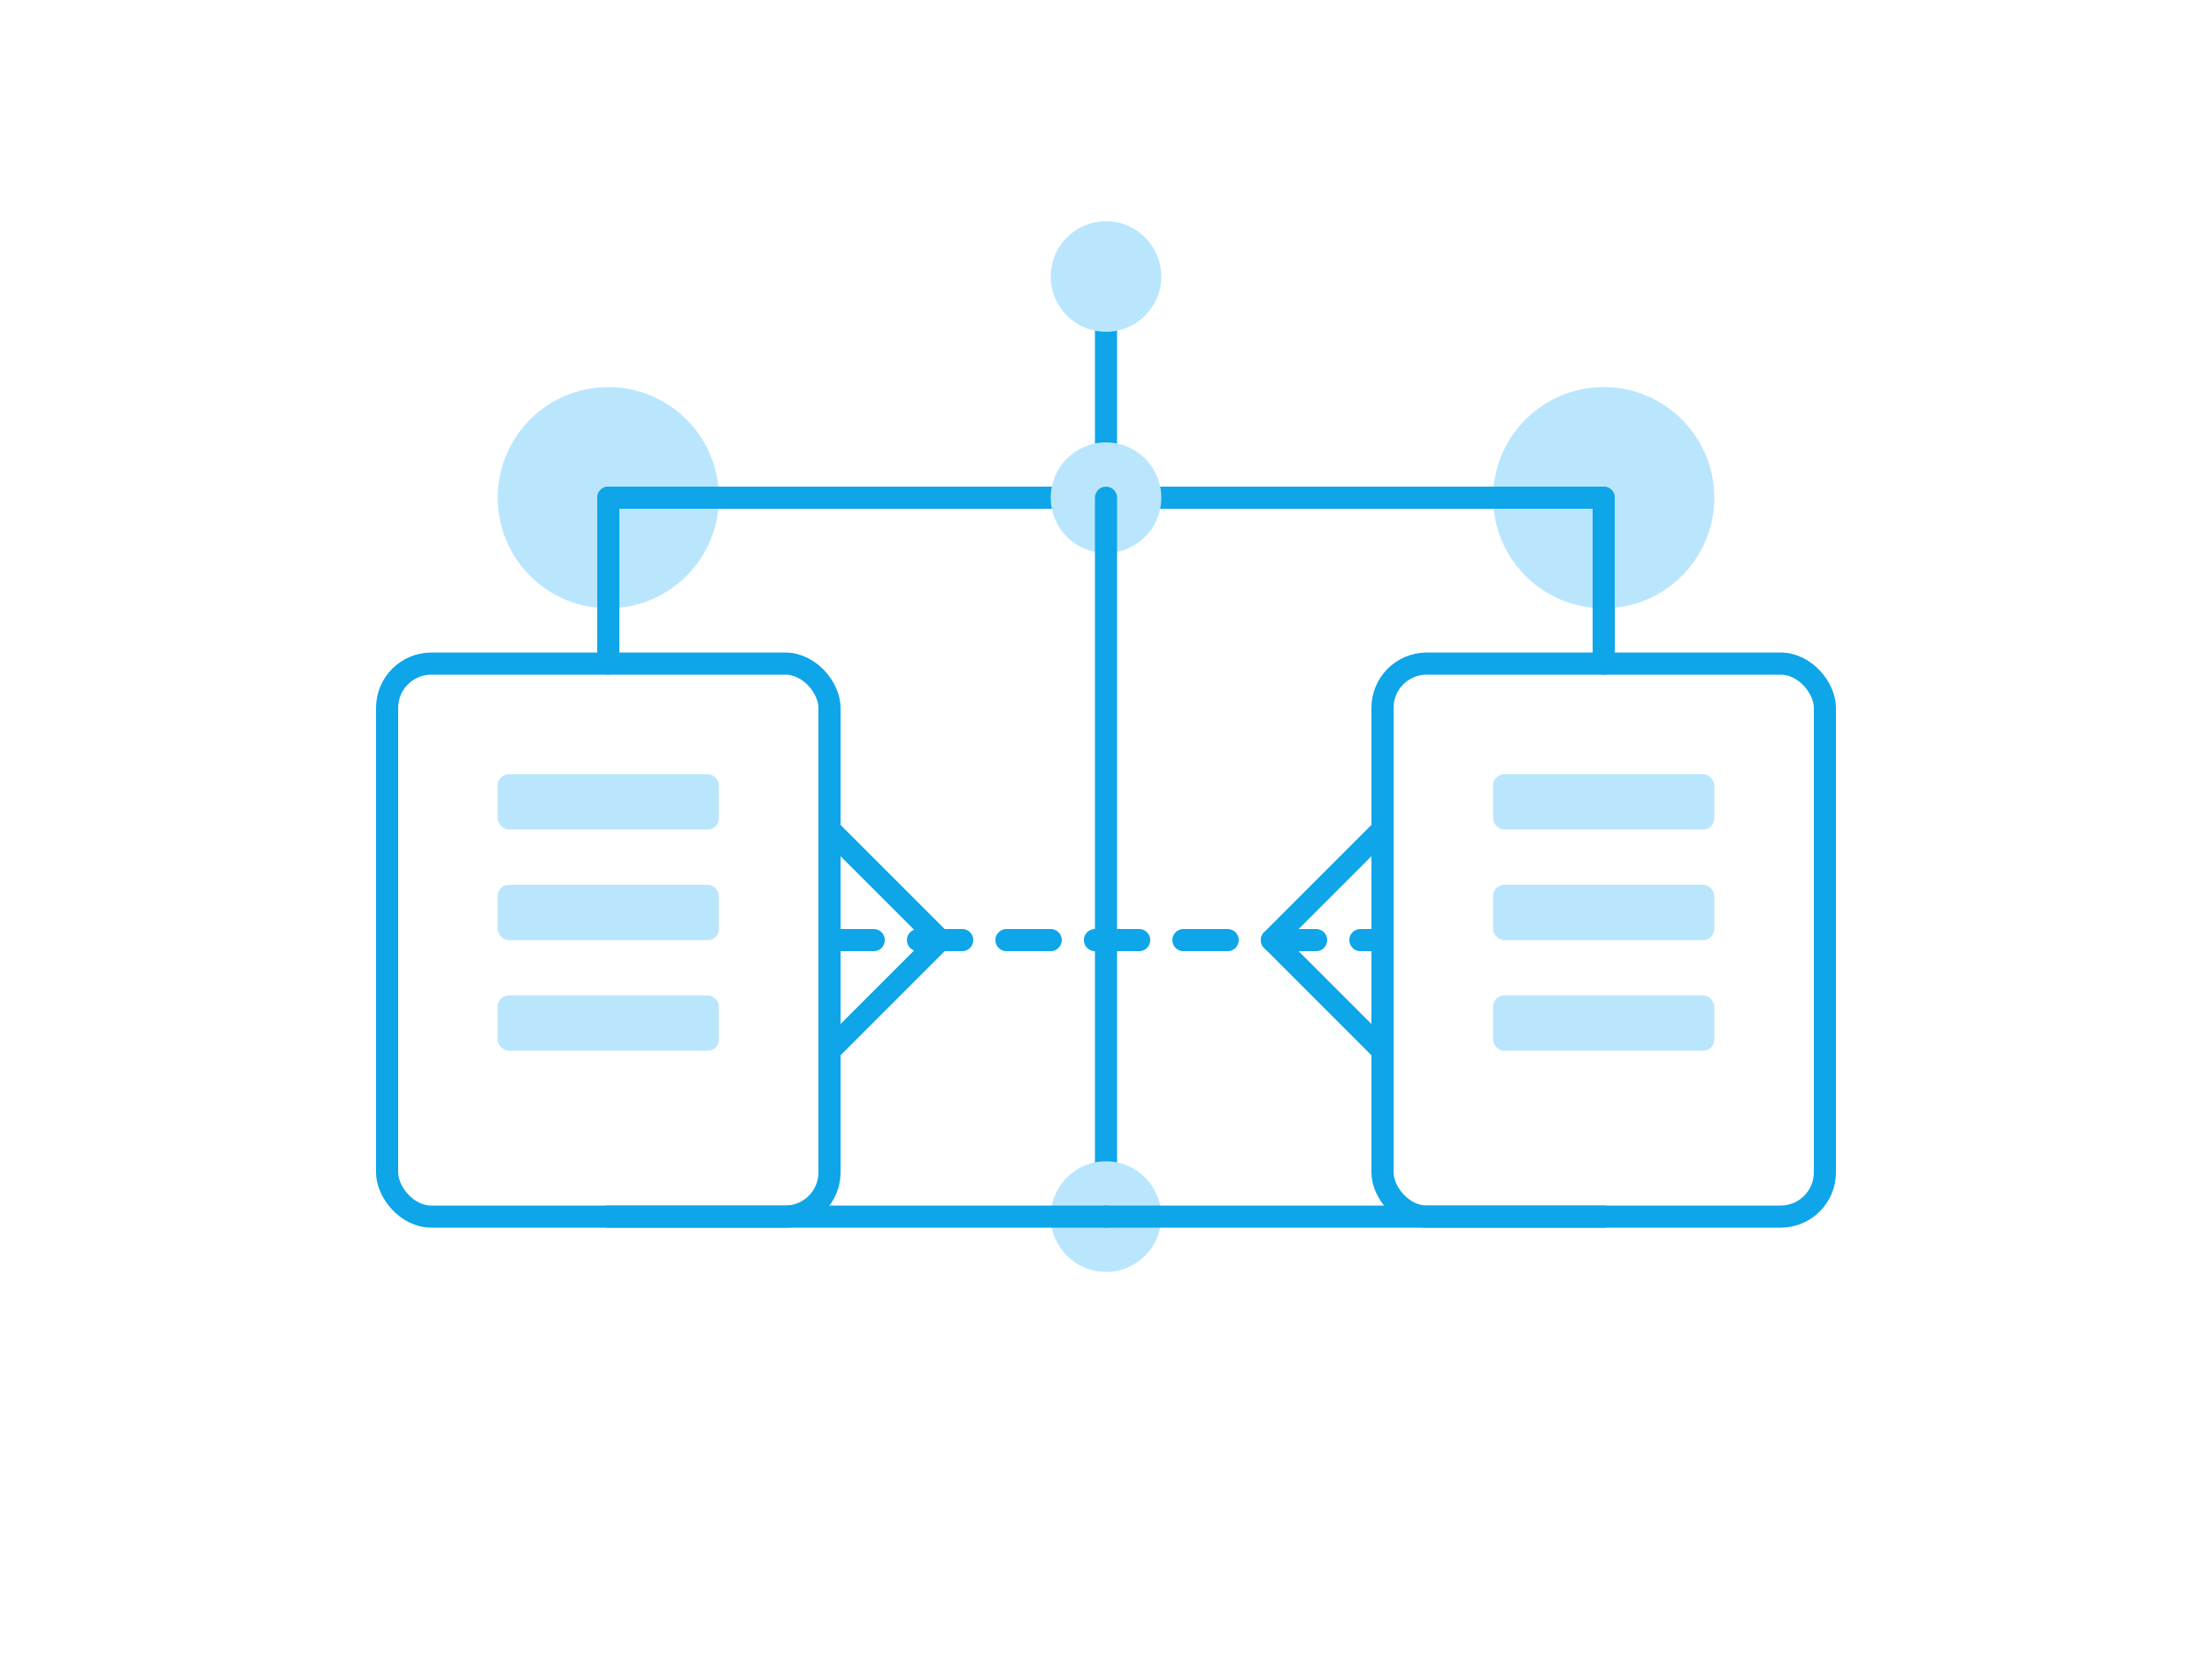<?xml version="1.0" encoding="UTF-8"?>
<svg width="400" height="300" viewBox="0 0 400 300" fill="none" xmlns="http://www.w3.org/2000/svg">
  <rect x="70" y="120" width="80" height="100" rx="8" stroke="#0EA5E9" stroke-width="4"/>
  <rect x="250" y="120" width="80" height="100" rx="8" stroke="#0EA5E9" stroke-width="4"/>
  <path d="M150 170H250" stroke="#0EA5E9" stroke-width="4" stroke-linecap="round" stroke-dasharray="8 8"/>
  <path d="M150 150L170 170L150 190" stroke="#0EA5E9" stroke-width="4" stroke-linecap="round" stroke-linejoin="round"/>
  <path d="M250 150L230 170L250 190" stroke="#0EA5E9" stroke-width="4" stroke-linecap="round" stroke-linejoin="round"/>
  <rect x="90" y="140" width="40" height="10" rx="2" fill="#BAE6FD"/>
  <rect x="90" y="160" width="40" height="10" rx="2" fill="#BAE6FD"/>
  <rect x="90" y="180" width="40" height="10" rx="2" fill="#BAE6FD"/>
  <rect x="270" y="140" width="40" height="10" rx="2" fill="#BAE6FD"/>
  <rect x="270" y="160" width="40" height="10" rx="2" fill="#BAE6FD"/>
  <rect x="270" y="180" width="40" height="10" rx="2" fill="#BAE6FD"/>
  <circle cx="110" cy="90" r="20" fill="#BAE6FD"/>
  <circle cx="290" cy="90" r="20" fill="#BAE6FD"/>
  <path d="M110 90V120" stroke="#0EA5E9" stroke-width="4" stroke-linecap="round"/>
  <path d="M290 90V120" stroke="#0EA5E9" stroke-width="4" stroke-linecap="round"/>
  <path d="M200 50L200 90" stroke="#0EA5E9" stroke-width="4" stroke-linecap="round"/>
  <circle cx="200" cy="50" r="10" fill="#BAE6FD"/>
  <path d="M200 90L110 90" stroke="#0EA5E9" stroke-width="4" stroke-linecap="round"/>
  <path d="M200 90L290 90" stroke="#0EA5E9" stroke-width="4" stroke-linecap="round"/>
  <circle cx="200" cy="90" r="10" fill="#BAE6FD"/>
  <path d="M200 90V220" stroke="#0EA5E9" stroke-width="4" stroke-linecap="round"/>
  <circle cx="200" cy="220" r="10" fill="#BAE6FD"/>
  <path d="M200 220H110" stroke="#0EA5E9" stroke-width="4" stroke-linecap="round"/>
  <path d="M200 220H290" stroke="#0EA5E9" stroke-width="4" stroke-linecap="round"/>
</svg>
